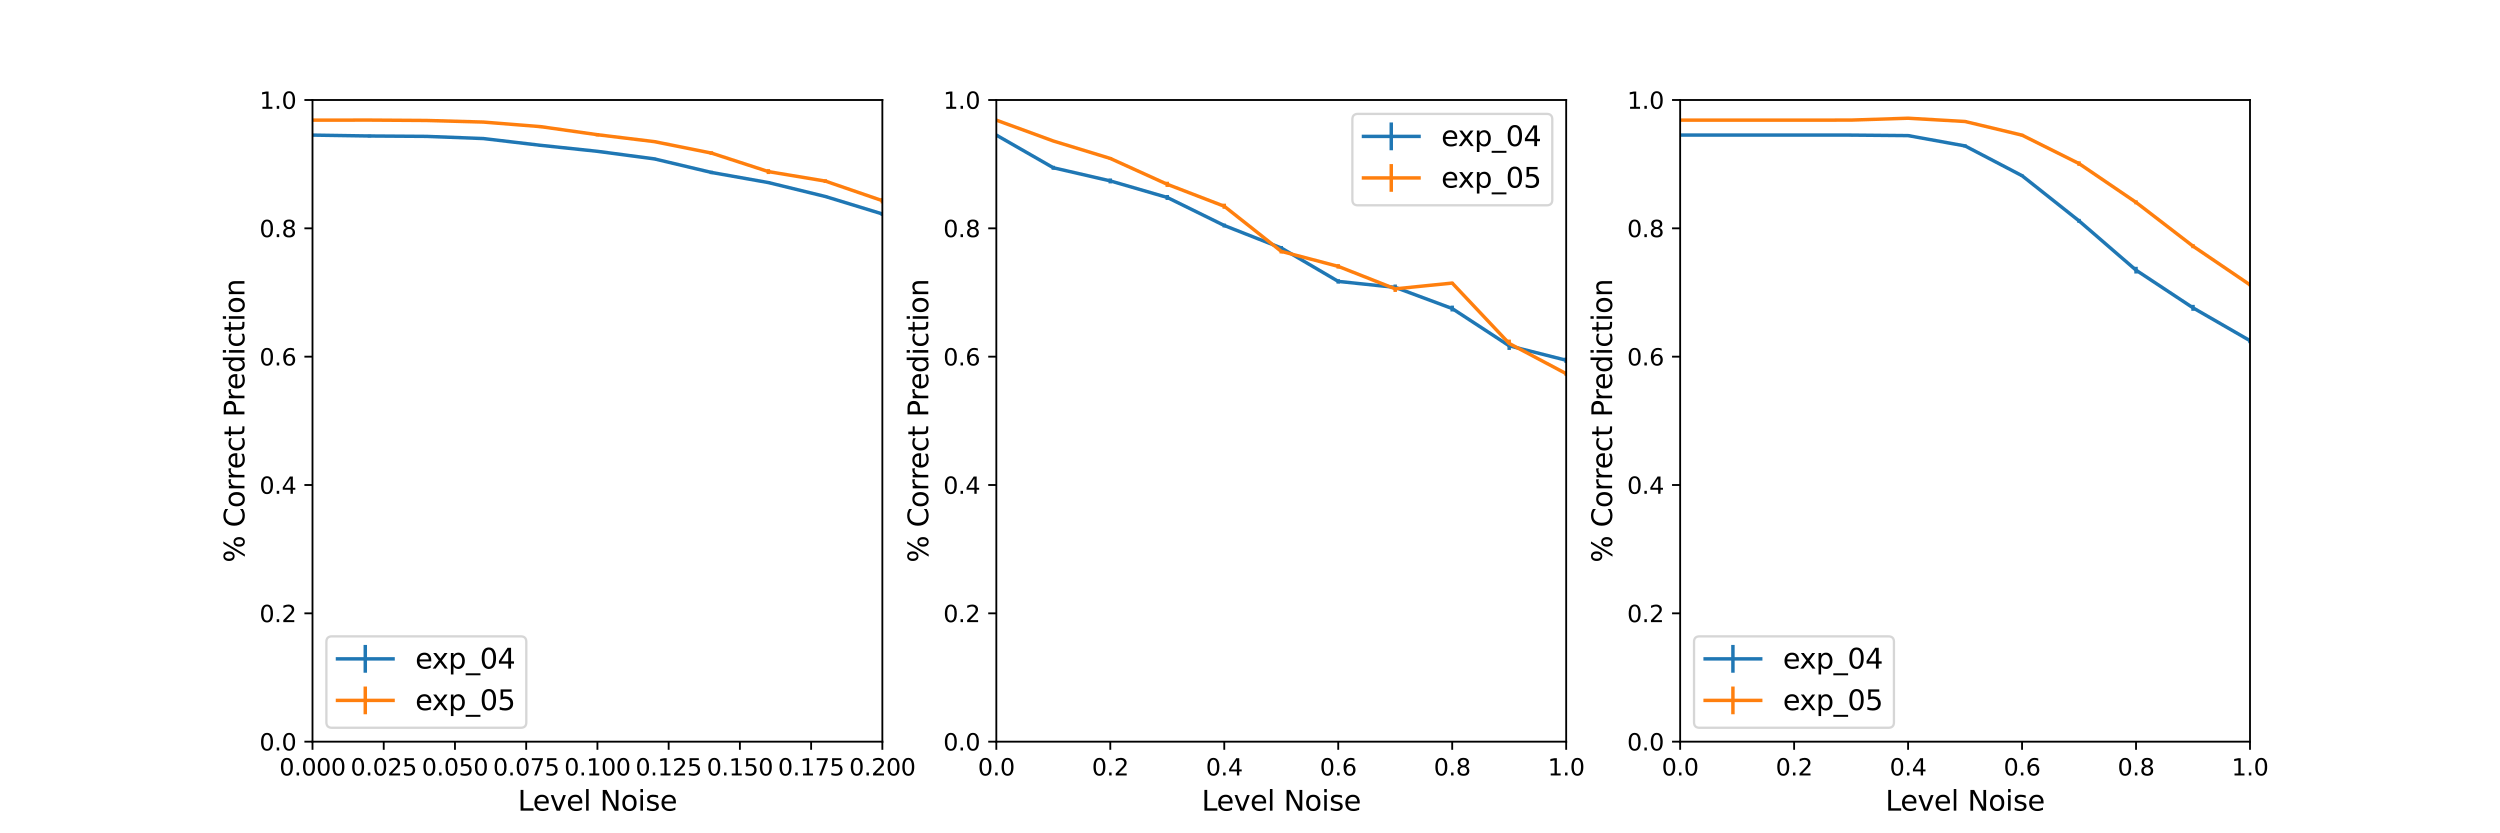 <?xml version="1.0" encoding="utf-8" standalone="no"?>
<!DOCTYPE svg PUBLIC "-//W3C//DTD SVG 1.1//EN"
  "http://www.w3.org/Graphics/SVG/1.1/DTD/svg11.dtd">
<svg height="360pt" version="1.1" viewBox="0 0 1080 360" width="1080pt" xmlns="http://www.w3.org/2000/svg" xmlns:xlink="http://www.w3.org/1999/xlink">
 <defs>
  <style type="text/css">*{stroke-linecap:butt;stroke-linejoin:round;}</style>
 </defs>
 <g id="figure_1">
  <g id="patch_1">
   <path d="M 0 360 
L 1080 360 
L 1080 0 
L 0 0 
z
" style="fill:#ffffff;"/>
  </g>
  <g id="axes_1">
   <g id="patch_2">
    <path d="M 135 320.4 
L 381.176 320.4 
L 381.176 43.2 
L 135 43.2 
z
" style="fill:#ffffff;"/>
   </g>
   <g id="matplotlib.axis_1">
    <g id="xtick_1">
     <g id="line2d_1">
      <defs>
       <path d="M 0 0 
L 0 3.5 
" id="mc037fe8ba2" style="stroke:#000000;stroke-width:0.8;"/>
      </defs>
      <g>
       <use style="stroke:#000000;stroke-width:0.8;" x="135" xlink:href="#mc037fe8ba2" y="320.4"/>
      </g>
     </g>
     <g id="text_1">
      <!-- 0.000 -->
      <g transform="translate(120.686 334.998)scale(0.1 -0.1)">
       <defs>
        <path d="M 2034 4250 
Q 1547 4250 1301 3770 
Q 1056 3291 1056 2328 
Q 1056 1369 1301 889 
Q 1547 409 2034 409 
Q 2525 409 2770 889 
Q 3016 1369 3016 2328 
Q 3016 3291 2770 3770 
Q 2525 4250 2034 4250 
z
M 2034 4750 
Q 2819 4750 3233 4129 
Q 3647 3509 3647 2328 
Q 3647 1150 3233 529 
Q 2819 -91 2034 -91 
Q 1250 -91 836 529 
Q 422 1150 422 2328 
Q 422 3509 836 4129 
Q 1250 4750 2034 4750 
z
" id="DejaVuSans-30" transform="scale(0.016)"/>
        <path d="M 684 794 
L 1344 794 
L 1344 0 
L 684 0 
L 684 794 
z
" id="DejaVuSans-2e" transform="scale(0.016)"/>
       </defs>
       <use xlink:href="#DejaVuSans-30"/>
       <use x="63.623" xlink:href="#DejaVuSans-2e"/>
       <use x="95.41" xlink:href="#DejaVuSans-30"/>
       <use x="159.033" xlink:href="#DejaVuSans-30"/>
       <use x="222.656" xlink:href="#DejaVuSans-30"/>
      </g>
     </g>
    </g>
    <g id="xtick_2">
     <g id="line2d_2">
      <g>
       <use style="stroke:#000000;stroke-width:0.8;" x="165.772" xlink:href="#mc037fe8ba2" y="320.4"/>
      </g>
     </g>
     <g id="text_2">
      <!-- 0.025 -->
      <g transform="translate(151.458 334.998)scale(0.1 -0.1)">
       <defs>
        <path d="M 1228 531 
L 3431 531 
L 3431 0 
L 469 0 
L 469 531 
Q 828 903 1448 1529 
Q 2069 2156 2228 2338 
Q 2531 2678 2651 2914 
Q 2772 3150 2772 3378 
Q 2772 3750 2511 3984 
Q 2250 4219 1831 4219 
Q 1534 4219 1204 4116 
Q 875 4013 500 3803 
L 500 4441 
Q 881 4594 1212 4672 
Q 1544 4750 1819 4750 
Q 2544 4750 2975 4387 
Q 3406 4025 3406 3419 
Q 3406 3131 3298 2873 
Q 3191 2616 2906 2266 
Q 2828 2175 2409 1742 
Q 1991 1309 1228 531 
z
" id="DejaVuSans-32" transform="scale(0.016)"/>
        <path d="M 691 4666 
L 3169 4666 
L 3169 4134 
L 1269 4134 
L 1269 2991 
Q 1406 3038 1543 3061 
Q 1681 3084 1819 3084 
Q 2600 3084 3056 2656 
Q 3513 2228 3513 1497 
Q 3513 744 3044 326 
Q 2575 -91 1722 -91 
Q 1428 -91 1123 -41 
Q 819 9 494 109 
L 494 744 
Q 775 591 1075 516 
Q 1375 441 1709 441 
Q 2250 441 2565 725 
Q 2881 1009 2881 1497 
Q 2881 1984 2565 2268 
Q 2250 2553 1709 2553 
Q 1456 2553 1204 2497 
Q 953 2441 691 2322 
L 691 4666 
z
" id="DejaVuSans-35" transform="scale(0.016)"/>
       </defs>
       <use xlink:href="#DejaVuSans-30"/>
       <use x="63.623" xlink:href="#DejaVuSans-2e"/>
       <use x="95.41" xlink:href="#DejaVuSans-30"/>
       <use x="159.033" xlink:href="#DejaVuSans-32"/>
       <use x="222.656" xlink:href="#DejaVuSans-35"/>
      </g>
     </g>
    </g>
    <g id="xtick_3">
     <g id="line2d_3">
      <g>
       <use style="stroke:#000000;stroke-width:0.8;" x="196.544" xlink:href="#mc037fe8ba2" y="320.4"/>
      </g>
     </g>
     <g id="text_3">
      <!-- 0.050 -->
      <g transform="translate(182.23 334.998)scale(0.1 -0.1)">
       <use xlink:href="#DejaVuSans-30"/>
       <use x="63.623" xlink:href="#DejaVuSans-2e"/>
       <use x="95.41" xlink:href="#DejaVuSans-30"/>
       <use x="159.033" xlink:href="#DejaVuSans-35"/>
       <use x="222.656" xlink:href="#DejaVuSans-30"/>
      </g>
     </g>
    </g>
    <g id="xtick_4">
     <g id="line2d_4">
      <g>
       <use style="stroke:#000000;stroke-width:0.8;" x="227.316" xlink:href="#mc037fe8ba2" y="320.4"/>
      </g>
     </g>
     <g id="text_4">
      <!-- 0.075 -->
      <g transform="translate(213.002 334.998)scale(0.1 -0.1)">
       <defs>
        <path d="M 525 4666 
L 3525 4666 
L 3525 4397 
L 1831 0 
L 1172 0 
L 2766 4134 
L 525 4134 
L 525 4666 
z
" id="DejaVuSans-37" transform="scale(0.016)"/>
       </defs>
       <use xlink:href="#DejaVuSans-30"/>
       <use x="63.623" xlink:href="#DejaVuSans-2e"/>
       <use x="95.41" xlink:href="#DejaVuSans-30"/>
       <use x="159.033" xlink:href="#DejaVuSans-37"/>
       <use x="222.656" xlink:href="#DejaVuSans-35"/>
      </g>
     </g>
    </g>
    <g id="xtick_5">
     <g id="line2d_5">
      <g>
       <use style="stroke:#000000;stroke-width:0.8;" x="258.088" xlink:href="#mc037fe8ba2" y="320.4"/>
      </g>
     </g>
     <g id="text_5">
      <!-- 0.100 -->
      <g transform="translate(243.774 334.998)scale(0.1 -0.1)">
       <defs>
        <path d="M 794 531 
L 1825 531 
L 1825 4091 
L 703 3866 
L 703 4441 
L 1819 4666 
L 2450 4666 
L 2450 531 
L 3481 531 
L 3481 0 
L 794 0 
L 794 531 
z
" id="DejaVuSans-31" transform="scale(0.016)"/>
       </defs>
       <use xlink:href="#DejaVuSans-30"/>
       <use x="63.623" xlink:href="#DejaVuSans-2e"/>
       <use x="95.41" xlink:href="#DejaVuSans-31"/>
       <use x="159.033" xlink:href="#DejaVuSans-30"/>
       <use x="222.656" xlink:href="#DejaVuSans-30"/>
      </g>
     </g>
    </g>
    <g id="xtick_6">
     <g id="line2d_6">
      <g>
       <use style="stroke:#000000;stroke-width:0.8;" x="288.86" xlink:href="#mc037fe8ba2" y="320.4"/>
      </g>
     </g>
     <g id="text_6">
      <!-- 0.125 -->
      <g transform="translate(274.546 334.998)scale(0.1 -0.1)">
       <use xlink:href="#DejaVuSans-30"/>
       <use x="63.623" xlink:href="#DejaVuSans-2e"/>
       <use x="95.41" xlink:href="#DejaVuSans-31"/>
       <use x="159.033" xlink:href="#DejaVuSans-32"/>
       <use x="222.656" xlink:href="#DejaVuSans-35"/>
      </g>
     </g>
    </g>
    <g id="xtick_7">
     <g id="line2d_7">
      <g>
       <use style="stroke:#000000;stroke-width:0.8;" x="319.632" xlink:href="#mc037fe8ba2" y="320.4"/>
      </g>
     </g>
     <g id="text_7">
      <!-- 0.150 -->
      <g transform="translate(305.318 334.998)scale(0.1 -0.1)">
       <use xlink:href="#DejaVuSans-30"/>
       <use x="63.623" xlink:href="#DejaVuSans-2e"/>
       <use x="95.41" xlink:href="#DejaVuSans-31"/>
       <use x="159.033" xlink:href="#DejaVuSans-35"/>
       <use x="222.656" xlink:href="#DejaVuSans-30"/>
      </g>
     </g>
    </g>
    <g id="xtick_8">
     <g id="line2d_8">
      <g>
       <use style="stroke:#000000;stroke-width:0.8;" x="350.404" xlink:href="#mc037fe8ba2" y="320.4"/>
      </g>
     </g>
     <g id="text_8">
      <!-- 0.175 -->
      <g transform="translate(336.09 334.998)scale(0.1 -0.1)">
       <use xlink:href="#DejaVuSans-30"/>
       <use x="63.623" xlink:href="#DejaVuSans-2e"/>
       <use x="95.41" xlink:href="#DejaVuSans-31"/>
       <use x="159.033" xlink:href="#DejaVuSans-37"/>
       <use x="222.656" xlink:href="#DejaVuSans-35"/>
      </g>
     </g>
    </g>
    <g id="xtick_9">
     <g id="line2d_9">
      <g>
       <use style="stroke:#000000;stroke-width:0.8;" x="381.176" xlink:href="#mc037fe8ba2" y="320.4"/>
      </g>
     </g>
     <g id="text_9">
      <!-- 0.200 -->
      <g transform="translate(366.862 334.998)scale(0.1 -0.1)">
       <use xlink:href="#DejaVuSans-30"/>
       <use x="63.623" xlink:href="#DejaVuSans-2e"/>
       <use x="95.41" xlink:href="#DejaVuSans-32"/>
       <use x="159.033" xlink:href="#DejaVuSans-30"/>
       <use x="222.656" xlink:href="#DejaVuSans-30"/>
      </g>
     </g>
    </g>
    <g id="text_10">
     <!-- Level Noise -->
     <g transform="translate(223.697 350.196)scale(0.12 -0.12)">
      <defs>
       <path d="M 628 4666 
L 1259 4666 
L 1259 531 
L 3531 531 
L 3531 0 
L 628 0 
L 628 4666 
z
" id="DejaVuSans-4c" transform="scale(0.016)"/>
       <path d="M 3597 1894 
L 3597 1613 
L 953 1613 
Q 991 1019 1311 708 
Q 1631 397 2203 397 
Q 2534 397 2845 478 
Q 3156 559 3463 722 
L 3463 178 
Q 3153 47 2828 -22 
Q 2503 -91 2169 -91 
Q 1331 -91 842 396 
Q 353 884 353 1716 
Q 353 2575 817 3079 
Q 1281 3584 2069 3584 
Q 2775 3584 3186 3129 
Q 3597 2675 3597 1894 
z
M 3022 2063 
Q 3016 2534 2758 2815 
Q 2500 3097 2075 3097 
Q 1594 3097 1305 2825 
Q 1016 2553 972 2059 
L 3022 2063 
z
" id="DejaVuSans-65" transform="scale(0.016)"/>
       <path d="M 191 3500 
L 800 3500 
L 1894 563 
L 2988 3500 
L 3597 3500 
L 2284 0 
L 1503 0 
L 191 3500 
z
" id="DejaVuSans-76" transform="scale(0.016)"/>
       <path d="M 603 4863 
L 1178 4863 
L 1178 0 
L 603 0 
L 603 4863 
z
" id="DejaVuSans-6c" transform="scale(0.016)"/>
       <path id="DejaVuSans-20" transform="scale(0.016)"/>
       <path d="M 628 4666 
L 1478 4666 
L 3547 763 
L 3547 4666 
L 4159 4666 
L 4159 0 
L 3309 0 
L 1241 3903 
L 1241 0 
L 628 0 
L 628 4666 
z
" id="DejaVuSans-4e" transform="scale(0.016)"/>
       <path d="M 1959 3097 
Q 1497 3097 1228 2736 
Q 959 2375 959 1747 
Q 959 1119 1226 758 
Q 1494 397 1959 397 
Q 2419 397 2687 759 
Q 2956 1122 2956 1747 
Q 2956 2369 2687 2733 
Q 2419 3097 1959 3097 
z
M 1959 3584 
Q 2709 3584 3137 3096 
Q 3566 2609 3566 1747 
Q 3566 888 3137 398 
Q 2709 -91 1959 -91 
Q 1206 -91 779 398 
Q 353 888 353 1747 
Q 353 2609 779 3096 
Q 1206 3584 1959 3584 
z
" id="DejaVuSans-6f" transform="scale(0.016)"/>
       <path d="M 603 3500 
L 1178 3500 
L 1178 0 
L 603 0 
L 603 3500 
z
M 603 4863 
L 1178 4863 
L 1178 4134 
L 603 4134 
L 603 4863 
z
" id="DejaVuSans-69" transform="scale(0.016)"/>
       <path d="M 2834 3397 
L 2834 2853 
Q 2591 2978 2328 3040 
Q 2066 3103 1784 3103 
Q 1356 3103 1142 2972 
Q 928 2841 928 2578 
Q 928 2378 1081 2264 
Q 1234 2150 1697 2047 
L 1894 2003 
Q 2506 1872 2764 1633 
Q 3022 1394 3022 966 
Q 3022 478 2636 193 
Q 2250 -91 1575 -91 
Q 1294 -91 989 -36 
Q 684 19 347 128 
L 347 722 
Q 666 556 975 473 
Q 1284 391 1588 391 
Q 1994 391 2212 530 
Q 2431 669 2431 922 
Q 2431 1156 2273 1281 
Q 2116 1406 1581 1522 
L 1381 1569 
Q 847 1681 609 1914 
Q 372 2147 372 2553 
Q 372 3047 722 3315 
Q 1072 3584 1716 3584 
Q 2034 3584 2315 3537 
Q 2597 3491 2834 3397 
z
" id="DejaVuSans-73" transform="scale(0.016)"/>
      </defs>
      <use xlink:href="#DejaVuSans-4c"/>
      <use x="53.963" xlink:href="#DejaVuSans-65"/>
      <use x="115.486" xlink:href="#DejaVuSans-76"/>
      <use x="174.666" xlink:href="#DejaVuSans-65"/>
      <use x="236.189" xlink:href="#DejaVuSans-6c"/>
      <use x="263.973" xlink:href="#DejaVuSans-20"/>
      <use x="295.76" xlink:href="#DejaVuSans-4e"/>
      <use x="370.564" xlink:href="#DejaVuSans-6f"/>
      <use x="431.746" xlink:href="#DejaVuSans-69"/>
      <use x="459.529" xlink:href="#DejaVuSans-73"/>
      <use x="511.629" xlink:href="#DejaVuSans-65"/>
     </g>
    </g>
   </g>
   <g id="matplotlib.axis_2">
    <g id="ytick_1">
     <g id="line2d_10">
      <defs>
       <path d="M 0 0 
L -3.5 0 
" id="m53fe63c85a" style="stroke:#000000;stroke-width:0.8;"/>
      </defs>
      <g>
       <use style="stroke:#000000;stroke-width:0.8;" x="135" xlink:href="#m53fe63c85a" y="320.4"/>
      </g>
     </g>
     <g id="text_11">
      <!-- 0.0 -->
      <g transform="translate(112.097 324.199)scale(0.1 -0.1)">
       <use xlink:href="#DejaVuSans-30"/>
       <use x="63.623" xlink:href="#DejaVuSans-2e"/>
       <use x="95.41" xlink:href="#DejaVuSans-30"/>
      </g>
     </g>
    </g>
    <g id="ytick_2">
     <g id="line2d_11">
      <g>
       <use style="stroke:#000000;stroke-width:0.8;" x="135" xlink:href="#m53fe63c85a" y="264.96"/>
      </g>
     </g>
     <g id="text_12">
      <!-- 0.2 -->
      <g transform="translate(112.097 268.759)scale(0.1 -0.1)">
       <use xlink:href="#DejaVuSans-30"/>
       <use x="63.623" xlink:href="#DejaVuSans-2e"/>
       <use x="95.41" xlink:href="#DejaVuSans-32"/>
      </g>
     </g>
    </g>
    <g id="ytick_3">
     <g id="line2d_12">
      <g>
       <use style="stroke:#000000;stroke-width:0.8;" x="135" xlink:href="#m53fe63c85a" y="209.52"/>
      </g>
     </g>
     <g id="text_13">
      <!-- 0.4 -->
      <g transform="translate(112.097 213.319)scale(0.1 -0.1)">
       <defs>
        <path d="M 2419 4116 
L 825 1625 
L 2419 1625 
L 2419 4116 
z
M 2253 4666 
L 3047 4666 
L 3047 1625 
L 3713 1625 
L 3713 1100 
L 3047 1100 
L 3047 0 
L 2419 0 
L 2419 1100 
L 313 1100 
L 313 1709 
L 2253 4666 
z
" id="DejaVuSans-34" transform="scale(0.016)"/>
       </defs>
       <use xlink:href="#DejaVuSans-30"/>
       <use x="63.623" xlink:href="#DejaVuSans-2e"/>
       <use x="95.41" xlink:href="#DejaVuSans-34"/>
      </g>
     </g>
    </g>
    <g id="ytick_4">
     <g id="line2d_13">
      <g>
       <use style="stroke:#000000;stroke-width:0.8;" x="135" xlink:href="#m53fe63c85a" y="154.08"/>
      </g>
     </g>
     <g id="text_14">
      <!-- 0.6 -->
      <g transform="translate(112.097 157.879)scale(0.1 -0.1)">
       <defs>
        <path d="M 2113 2584 
Q 1688 2584 1439 2293 
Q 1191 2003 1191 1497 
Q 1191 994 1439 701 
Q 1688 409 2113 409 
Q 2538 409 2786 701 
Q 3034 994 3034 1497 
Q 3034 2003 2786 2293 
Q 2538 2584 2113 2584 
z
M 3366 4563 
L 3366 3988 
Q 3128 4100 2886 4159 
Q 2644 4219 2406 4219 
Q 1781 4219 1451 3797 
Q 1122 3375 1075 2522 
Q 1259 2794 1537 2939 
Q 1816 3084 2150 3084 
Q 2853 3084 3261 2657 
Q 3669 2231 3669 1497 
Q 3669 778 3244 343 
Q 2819 -91 2113 -91 
Q 1303 -91 875 529 
Q 447 1150 447 2328 
Q 447 3434 972 4092 
Q 1497 4750 2381 4750 
Q 2619 4750 2861 4703 
Q 3103 4656 3366 4563 
z
" id="DejaVuSans-36" transform="scale(0.016)"/>
       </defs>
       <use xlink:href="#DejaVuSans-30"/>
       <use x="63.623" xlink:href="#DejaVuSans-2e"/>
       <use x="95.41" xlink:href="#DejaVuSans-36"/>
      </g>
     </g>
    </g>
    <g id="ytick_5">
     <g id="line2d_14">
      <g>
       <use style="stroke:#000000;stroke-width:0.8;" x="135" xlink:href="#m53fe63c85a" y="98.64"/>
      </g>
     </g>
     <g id="text_15">
      <!-- 0.8 -->
      <g transform="translate(112.097 102.439)scale(0.1 -0.1)">
       <defs>
        <path d="M 2034 2216 
Q 1584 2216 1326 1975 
Q 1069 1734 1069 1313 
Q 1069 891 1326 650 
Q 1584 409 2034 409 
Q 2484 409 2743 651 
Q 3003 894 3003 1313 
Q 3003 1734 2745 1975 
Q 2488 2216 2034 2216 
z
M 1403 2484 
Q 997 2584 770 2862 
Q 544 3141 544 3541 
Q 544 4100 942 4425 
Q 1341 4750 2034 4750 
Q 2731 4750 3128 4425 
Q 3525 4100 3525 3541 
Q 3525 3141 3298 2862 
Q 3072 2584 2669 2484 
Q 3125 2378 3379 2068 
Q 3634 1759 3634 1313 
Q 3634 634 3220 271 
Q 2806 -91 2034 -91 
Q 1263 -91 848 271 
Q 434 634 434 1313 
Q 434 1759 690 2068 
Q 947 2378 1403 2484 
z
M 1172 3481 
Q 1172 3119 1398 2916 
Q 1625 2713 2034 2713 
Q 2441 2713 2670 2916 
Q 2900 3119 2900 3481 
Q 2900 3844 2670 4047 
Q 2441 4250 2034 4250 
Q 1625 4250 1398 4047 
Q 1172 3844 1172 3481 
z
" id="DejaVuSans-38" transform="scale(0.016)"/>
       </defs>
       <use xlink:href="#DejaVuSans-30"/>
       <use x="63.623" xlink:href="#DejaVuSans-2e"/>
       <use x="95.41" xlink:href="#DejaVuSans-38"/>
      </g>
     </g>
    </g>
    <g id="ytick_6">
     <g id="line2d_15">
      <g>
       <use style="stroke:#000000;stroke-width:0.8;" x="135" xlink:href="#m53fe63c85a" y="43.2"/>
      </g>
     </g>
     <g id="text_16">
      <!-- 1.0 -->
      <g transform="translate(112.097 46.999)scale(0.1 -0.1)">
       <use xlink:href="#DejaVuSans-31"/>
       <use x="63.623" xlink:href="#DejaVuSans-2e"/>
       <use x="95.41" xlink:href="#DejaVuSans-30"/>
      </g>
     </g>
    </g>
    <g id="text_17">
     <!-- % Correct Prediction -->
     <g transform="translate(105.601 243.016)rotate(-90)scale(0.12 -0.12)">
      <defs>
       <path d="M 4653 2053 
Q 4381 2053 4226 1822 
Q 4072 1591 4072 1178 
Q 4072 772 4226 539 
Q 4381 306 4653 306 
Q 4919 306 5073 539 
Q 5228 772 5228 1178 
Q 5228 1588 5073 1820 
Q 4919 2053 4653 2053 
z
M 4653 2450 
Q 5147 2450 5437 2106 
Q 5728 1763 5728 1178 
Q 5728 594 5436 251 
Q 5144 -91 4653 -91 
Q 4153 -91 3862 251 
Q 3572 594 3572 1178 
Q 3572 1766 3864 2108 
Q 4156 2450 4653 2450 
z
M 1428 4353 
Q 1159 4353 1004 4120 
Q 850 3888 850 3481 
Q 850 3069 1003 2837 
Q 1156 2606 1428 2606 
Q 1700 2606 1854 2837 
Q 2009 3069 2009 3481 
Q 2009 3884 1853 4118 
Q 1697 4353 1428 4353 
z
M 4250 4750 
L 4750 4750 
L 1831 -91 
L 1331 -91 
L 4250 4750 
z
M 1428 4750 
Q 1922 4750 2215 4408 
Q 2509 4066 2509 3481 
Q 2509 2891 2217 2550 
Q 1925 2209 1428 2209 
Q 931 2209 642 2551 
Q 353 2894 353 3481 
Q 353 4063 643 4406 
Q 934 4750 1428 4750 
z
" id="DejaVuSans-25" transform="scale(0.016)"/>
       <path d="M 4122 4306 
L 4122 3641 
Q 3803 3938 3442 4084 
Q 3081 4231 2675 4231 
Q 1875 4231 1450 3742 
Q 1025 3253 1025 2328 
Q 1025 1406 1450 917 
Q 1875 428 2675 428 
Q 3081 428 3442 575 
Q 3803 722 4122 1019 
L 4122 359 
Q 3791 134 3420 21 
Q 3050 -91 2638 -91 
Q 1578 -91 968 557 
Q 359 1206 359 2328 
Q 359 3453 968 4101 
Q 1578 4750 2638 4750 
Q 3056 4750 3426 4639 
Q 3797 4528 4122 4306 
z
" id="DejaVuSans-43" transform="scale(0.016)"/>
       <path d="M 2631 2963 
Q 2534 3019 2420 3045 
Q 2306 3072 2169 3072 
Q 1681 3072 1420 2755 
Q 1159 2438 1159 1844 
L 1159 0 
L 581 0 
L 581 3500 
L 1159 3500 
L 1159 2956 
Q 1341 3275 1631 3429 
Q 1922 3584 2338 3584 
Q 2397 3584 2469 3576 
Q 2541 3569 2628 3553 
L 2631 2963 
z
" id="DejaVuSans-72" transform="scale(0.016)"/>
       <path d="M 3122 3366 
L 3122 2828 
Q 2878 2963 2633 3030 
Q 2388 3097 2138 3097 
Q 1578 3097 1268 2742 
Q 959 2388 959 1747 
Q 959 1106 1268 751 
Q 1578 397 2138 397 
Q 2388 397 2633 464 
Q 2878 531 3122 666 
L 3122 134 
Q 2881 22 2623 -34 
Q 2366 -91 2075 -91 
Q 1284 -91 818 406 
Q 353 903 353 1747 
Q 353 2603 823 3093 
Q 1294 3584 2113 3584 
Q 2378 3584 2631 3529 
Q 2884 3475 3122 3366 
z
" id="DejaVuSans-63" transform="scale(0.016)"/>
       <path d="M 1172 4494 
L 1172 3500 
L 2356 3500 
L 2356 3053 
L 1172 3053 
L 1172 1153 
Q 1172 725 1289 603 
Q 1406 481 1766 481 
L 2356 481 
L 2356 0 
L 1766 0 
Q 1100 0 847 248 
Q 594 497 594 1153 
L 594 3053 
L 172 3053 
L 172 3500 
L 594 3500 
L 594 4494 
L 1172 4494 
z
" id="DejaVuSans-74" transform="scale(0.016)"/>
       <path d="M 1259 4147 
L 1259 2394 
L 2053 2394 
Q 2494 2394 2734 2622 
Q 2975 2850 2975 3272 
Q 2975 3691 2734 3919 
Q 2494 4147 2053 4147 
L 1259 4147 
z
M 628 4666 
L 2053 4666 
Q 2838 4666 3239 4311 
Q 3641 3956 3641 3272 
Q 3641 2581 3239 2228 
Q 2838 1875 2053 1875 
L 1259 1875 
L 1259 0 
L 628 0 
L 628 4666 
z
" id="DejaVuSans-50" transform="scale(0.016)"/>
       <path d="M 2906 2969 
L 2906 4863 
L 3481 4863 
L 3481 0 
L 2906 0 
L 2906 525 
Q 2725 213 2448 61 
Q 2172 -91 1784 -91 
Q 1150 -91 751 415 
Q 353 922 353 1747 
Q 353 2572 751 3078 
Q 1150 3584 1784 3584 
Q 2172 3584 2448 3432 
Q 2725 3281 2906 2969 
z
M 947 1747 
Q 947 1113 1208 752 
Q 1469 391 1925 391 
Q 2381 391 2643 752 
Q 2906 1113 2906 1747 
Q 2906 2381 2643 2742 
Q 2381 3103 1925 3103 
Q 1469 3103 1208 2742 
Q 947 2381 947 1747 
z
" id="DejaVuSans-64" transform="scale(0.016)"/>
       <path d="M 3513 2113 
L 3513 0 
L 2938 0 
L 2938 2094 
Q 2938 2591 2744 2837 
Q 2550 3084 2163 3084 
Q 1697 3084 1428 2787 
Q 1159 2491 1159 1978 
L 1159 0 
L 581 0 
L 581 3500 
L 1159 3500 
L 1159 2956 
Q 1366 3272 1645 3428 
Q 1925 3584 2291 3584 
Q 2894 3584 3203 3211 
Q 3513 2838 3513 2113 
z
" id="DejaVuSans-6e" transform="scale(0.016)"/>
      </defs>
      <use xlink:href="#DejaVuSans-25"/>
      <use x="95.02" xlink:href="#DejaVuSans-20"/>
      <use x="126.807" xlink:href="#DejaVuSans-43"/>
      <use x="196.631" xlink:href="#DejaVuSans-6f"/>
      <use x="257.812" xlink:href="#DejaVuSans-72"/>
      <use x="297.176" xlink:href="#DejaVuSans-72"/>
      <use x="336.039" xlink:href="#DejaVuSans-65"/>
      <use x="397.562" xlink:href="#DejaVuSans-63"/>
      <use x="452.543" xlink:href="#DejaVuSans-74"/>
      <use x="491.752" xlink:href="#DejaVuSans-20"/>
      <use x="523.539" xlink:href="#DejaVuSans-50"/>
      <use x="582.092" xlink:href="#DejaVuSans-72"/>
      <use x="620.955" xlink:href="#DejaVuSans-65"/>
      <use x="682.479" xlink:href="#DejaVuSans-64"/>
      <use x="745.955" xlink:href="#DejaVuSans-69"/>
      <use x="773.738" xlink:href="#DejaVuSans-63"/>
      <use x="828.719" xlink:href="#DejaVuSans-74"/>
      <use x="867.928" xlink:href="#DejaVuSans-69"/>
      <use x="895.711" xlink:href="#DejaVuSans-6f"/>
      <use x="956.893" xlink:href="#DejaVuSans-6e"/>
     </g>
    </g>
   </g>
   <g id="LineCollection_1">
    <path clip-path="url(#p54fd769d4f)" d="M 135 58.742 
L 135 57.984 
" style="fill:none;stroke:#1f77b4;stroke-width:1.5;"/>
    <path clip-path="url(#p54fd769d4f)" d="M 159.618 59.363 
L 159.618 58.138 
" style="fill:none;stroke:#1f77b4;stroke-width:1.5;"/>
    <path clip-path="url(#p54fd769d4f)" d="M 184.235 59.394 
L 184.235 58.44 
" style="fill:none;stroke:#1f77b4;stroke-width:1.5;"/>
    <path clip-path="url(#p54fd769d4f)" d="M 208.853 60.416 
L 208.853 59.303 
" style="fill:none;stroke:#1f77b4;stroke-width:1.5;"/>
    <path clip-path="url(#p54fd769d4f)" d="M 233.471 63.332 
L 233.471 62.209 
" style="fill:none;stroke:#1f77b4;stroke-width:1.5;"/>
    <path clip-path="url(#p54fd769d4f)" d="M 258.088 65.872 
L 258.088 64.88 
" style="fill:none;stroke:#1f77b4;stroke-width:1.5;"/>
    <path clip-path="url(#p54fd769d4f)" d="M 282.706 69.158 
L 282.706 68.136 
" style="fill:none;stroke:#1f77b4;stroke-width:1.5;"/>
    <path clip-path="url(#p54fd769d4f)" d="M 307.324 75.228 
L 307.324 73.764 
" style="fill:none;stroke:#1f77b4;stroke-width:1.5;"/>
    <path clip-path="url(#p54fd769d4f)" d="M 331.941 79.429 
L 331.941 78.323 
" style="fill:none;stroke:#1f77b4;stroke-width:1.5;"/>
    <path clip-path="url(#p54fd769d4f)" d="M 356.559 85.384 
L 356.559 84.397 
" style="fill:none;stroke:#1f77b4;stroke-width:1.5;"/>
    <path clip-path="url(#p54fd769d4f)" d="M 381.176 93.284 
L 381.176 91.577 
" style="fill:none;stroke:#1f77b4;stroke-width:1.5;"/>
   </g>
   <g id="LineCollection_2">
    <path clip-path="url(#p54fd769d4f)" d="M 135 52.224 
L 135 51.584 
" style="fill:none;stroke:#ff7f0e;stroke-width:1.5;"/>
    <path clip-path="url(#p54fd769d4f)" d="M 159.618 52.153 
L 159.618 51.6 
" style="fill:none;stroke:#ff7f0e;stroke-width:1.5;"/>
    <path clip-path="url(#p54fd769d4f)" d="M 184.235 52.48 
L 184.235 51.605 
" style="fill:none;stroke:#ff7f0e;stroke-width:1.5;"/>
    <path clip-path="url(#p54fd769d4f)" d="M 208.853 53.084 
L 208.853 52.387 
" style="fill:none;stroke:#ff7f0e;stroke-width:1.5;"/>
    <path clip-path="url(#p54fd769d4f)" d="M 233.471 55.358 
L 233.471 54.05 
" style="fill:none;stroke:#ff7f0e;stroke-width:1.5;"/>
    <path clip-path="url(#p54fd769d4f)" d="M 258.088 58.931 
L 258.088 57.462 
" style="fill:none;stroke:#ff7f0e;stroke-width:1.5;"/>
    <path clip-path="url(#p54fd769d4f)" d="M 282.706 61.659 
L 282.706 60.721 
" style="fill:none;stroke:#ff7f0e;stroke-width:1.5;"/>
    <path clip-path="url(#p54fd769d4f)" d="M 307.324 66.898 
L 307.324 65.351 
" style="fill:none;stroke:#ff7f0e;stroke-width:1.5;"/>
    <path clip-path="url(#p54fd769d4f)" d="M 331.941 75.193 
L 331.941 73.078 
" style="fill:none;stroke:#ff7f0e;stroke-width:1.5;"/>
    <path clip-path="url(#p54fd769d4f)" d="M 356.559 79.046 
L 356.559 77.43 
" style="fill:none;stroke:#ff7f0e;stroke-width:1.5;"/>
    <path clip-path="url(#p54fd769d4f)" d="M 381.176 87.866 
L 381.176 85.52 
" style="fill:none;stroke:#ff7f0e;stroke-width:1.5;"/>
   </g>
   <g id="line2d_16">
    <path clip-path="url(#p54fd769d4f)" d="M 135 58.363 
L 159.618 58.751 
L 184.235 58.917 
L 208.853 59.86 
L 233.471 62.77 
L 258.088 65.376 
L 282.706 68.647 
L 307.324 74.496 
L 331.941 78.876 
L 356.559 84.891 
L 381.176 92.431 
" style="fill:none;stroke:#1f77b4;stroke-linecap:square;stroke-width:1.5;"/>
   </g>
   <g id="line2d_17">
    <path clip-path="url(#p54fd769d4f)" d="M 135 51.904 
L 159.618 51.876 
L 184.235 52.043 
L 208.853 52.736 
L 233.471 54.704 
L 258.088 58.197 
L 282.706 61.19 
L 307.324 66.124 
L 331.941 74.136 
L 356.559 78.238 
L 381.176 86.693 
" style="fill:none;stroke:#ff7f0e;stroke-linecap:square;stroke-width:1.5;"/>
   </g>
   <g id="patch_3">
    <path d="M 135 320.4 
L 135 43.2 
" style="fill:none;stroke:#000000;stroke-linecap:square;stroke-linejoin:miter;stroke-width:0.8;"/>
   </g>
   <g id="patch_4">
    <path d="M 381.176 320.4 
L 381.176 43.2 
" style="fill:none;stroke:#000000;stroke-linecap:square;stroke-linejoin:miter;stroke-width:0.8;"/>
   </g>
   <g id="patch_5">
    <path d="M 135 320.4 
L 381.176 320.4 
" style="fill:none;stroke:#000000;stroke-linecap:square;stroke-linejoin:miter;stroke-width:0.8;"/>
   </g>
   <g id="patch_6">
    <path d="M 135 43.2 
L 381.176 43.2 
" style="fill:none;stroke:#000000;stroke-linecap:square;stroke-linejoin:miter;stroke-width:0.8;"/>
   </g>
   <g id="legend_1">
    <g id="patch_7">
     <path d="M 143.4 314.4 
L 224.964 314.4 
Q 227.364 314.4 227.364 312 
L 227.364 277.305 
Q 227.364 274.905 224.964 274.905 
L 143.4 274.905 
Q 141 274.905 141 277.305 
L 141 312 
Q 141 314.4 143.4 314.4 
z
" style="fill:#ffffff;opacity:0.8;stroke:#cccccc;stroke-linejoin:miter;"/>
    </g>
    <g id="LineCollection_3">
     <path d="M 157.8 290.623 
L 157.8 278.623 
" style="fill:none;stroke:#1f77b4;stroke-width:1.5;"/>
    </g>
    <g id="line2d_18">
     <path d="M 145.8 284.623 
L 169.8 284.623 
" style="fill:none;stroke:#1f77b4;stroke-linecap:square;stroke-width:1.5;"/>
    </g>
    <g id="line2d_19"/>
    <g id="text_18">
     <!-- exp_04 -->
     <g transform="translate(179.4 288.823)scale(0.12 -0.12)">
      <defs>
       <path d="M 3513 3500 
L 2247 1797 
L 3578 0 
L 2900 0 
L 1881 1375 
L 863 0 
L 184 0 
L 1544 1831 
L 300 3500 
L 978 3500 
L 1906 2253 
L 2834 3500 
L 3513 3500 
z
" id="DejaVuSans-78" transform="scale(0.016)"/>
       <path d="M 1159 525 
L 1159 -1331 
L 581 -1331 
L 581 3500 
L 1159 3500 
L 1159 2969 
Q 1341 3281 1617 3432 
Q 1894 3584 2278 3584 
Q 2916 3584 3314 3078 
Q 3713 2572 3713 1747 
Q 3713 922 3314 415 
Q 2916 -91 2278 -91 
Q 1894 -91 1617 61 
Q 1341 213 1159 525 
z
M 3116 1747 
Q 3116 2381 2855 2742 
Q 2594 3103 2138 3103 
Q 1681 3103 1420 2742 
Q 1159 2381 1159 1747 
Q 1159 1113 1420 752 
Q 1681 391 2138 391 
Q 2594 391 2855 752 
Q 3116 1113 3116 1747 
z
" id="DejaVuSans-70" transform="scale(0.016)"/>
       <path d="M 3263 -1063 
L 3263 -1509 
L -63 -1509 
L -63 -1063 
L 3263 -1063 
z
" id="DejaVuSans-5f" transform="scale(0.016)"/>
      </defs>
      <use xlink:href="#DejaVuSans-65"/>
      <use x="59.773" xlink:href="#DejaVuSans-78"/>
      <use x="118.953" xlink:href="#DejaVuSans-70"/>
      <use x="182.43" xlink:href="#DejaVuSans-5f"/>
      <use x="232.43" xlink:href="#DejaVuSans-30"/>
      <use x="296.053" xlink:href="#DejaVuSans-34"/>
     </g>
    </g>
    <g id="LineCollection_4">
     <path d="M 157.8 308.571 
L 157.8 296.571 
" style="fill:none;stroke:#ff7f0e;stroke-width:1.5;"/>
    </g>
    <g id="line2d_20">
     <path d="M 145.8 302.571 
L 169.8 302.571 
" style="fill:none;stroke:#ff7f0e;stroke-linecap:square;stroke-width:1.5;"/>
    </g>
    <g id="line2d_21"/>
    <g id="text_19">
     <!-- exp_05 -->
     <g transform="translate(179.4 306.771)scale(0.12 -0.12)">
      <use xlink:href="#DejaVuSans-65"/>
      <use x="59.773" xlink:href="#DejaVuSans-78"/>
      <use x="118.953" xlink:href="#DejaVuSans-70"/>
      <use x="182.43" xlink:href="#DejaVuSans-5f"/>
      <use x="232.43" xlink:href="#DejaVuSans-30"/>
      <use x="296.053" xlink:href="#DejaVuSans-35"/>
     </g>
    </g>
   </g>
  </g>
  <g id="axes_2">
   <g id="patch_8">
    <path d="M 430.412 320.4 
L 676.588 320.4 
L 676.588 43.2 
L 430.412 43.2 
z
" style="fill:#ffffff;"/>
   </g>
   <g id="matplotlib.axis_3">
    <g id="xtick_10">
     <g id="line2d_22">
      <g>
       <use style="stroke:#000000;stroke-width:0.8;" x="430.412" xlink:href="#mc037fe8ba2" y="320.4"/>
      </g>
     </g>
     <g id="text_20">
      <!-- 0.0 -->
      <g transform="translate(422.46 334.998)scale(0.1 -0.1)">
       <use xlink:href="#DejaVuSans-30"/>
       <use x="63.623" xlink:href="#DejaVuSans-2e"/>
       <use x="95.41" xlink:href="#DejaVuSans-30"/>
      </g>
     </g>
    </g>
    <g id="xtick_11">
     <g id="line2d_23">
      <g>
       <use style="stroke:#000000;stroke-width:0.8;" x="479.647" xlink:href="#mc037fe8ba2" y="320.4"/>
      </g>
     </g>
     <g id="text_21">
      <!-- 0.2 -->
      <g transform="translate(471.695 334.998)scale(0.1 -0.1)">
       <use xlink:href="#DejaVuSans-30"/>
       <use x="63.623" xlink:href="#DejaVuSans-2e"/>
       <use x="95.41" xlink:href="#DejaVuSans-32"/>
      </g>
     </g>
    </g>
    <g id="xtick_12">
     <g id="line2d_24">
      <g>
       <use style="stroke:#000000;stroke-width:0.8;" x="528.882" xlink:href="#mc037fe8ba2" y="320.4"/>
      </g>
     </g>
     <g id="text_22">
      <!-- 0.4 -->
      <g transform="translate(520.931 334.998)scale(0.1 -0.1)">
       <use xlink:href="#DejaVuSans-30"/>
       <use x="63.623" xlink:href="#DejaVuSans-2e"/>
       <use x="95.41" xlink:href="#DejaVuSans-34"/>
      </g>
     </g>
    </g>
    <g id="xtick_13">
     <g id="line2d_25">
      <g>
       <use style="stroke:#000000;stroke-width:0.8;" x="578.118" xlink:href="#mc037fe8ba2" y="320.4"/>
      </g>
     </g>
     <g id="text_23">
      <!-- 0.6 -->
      <g transform="translate(570.166 334.998)scale(0.1 -0.1)">
       <use xlink:href="#DejaVuSans-30"/>
       <use x="63.623" xlink:href="#DejaVuSans-2e"/>
       <use x="95.41" xlink:href="#DejaVuSans-36"/>
      </g>
     </g>
    </g>
    <g id="xtick_14">
     <g id="line2d_26">
      <g>
       <use style="stroke:#000000;stroke-width:0.8;" x="627.353" xlink:href="#mc037fe8ba2" y="320.4"/>
      </g>
     </g>
     <g id="text_24">
      <!-- 0.8 -->
      <g transform="translate(619.401 334.998)scale(0.1 -0.1)">
       <use xlink:href="#DejaVuSans-30"/>
       <use x="63.623" xlink:href="#DejaVuSans-2e"/>
       <use x="95.41" xlink:href="#DejaVuSans-38"/>
      </g>
     </g>
    </g>
    <g id="xtick_15">
     <g id="line2d_27">
      <g>
       <use style="stroke:#000000;stroke-width:0.8;" x="676.588" xlink:href="#mc037fe8ba2" y="320.4"/>
      </g>
     </g>
     <g id="text_25">
      <!-- 1.0 -->
      <g transform="translate(668.637 334.998)scale(0.1 -0.1)">
       <use xlink:href="#DejaVuSans-31"/>
       <use x="63.623" xlink:href="#DejaVuSans-2e"/>
       <use x="95.41" xlink:href="#DejaVuSans-30"/>
      </g>
     </g>
    </g>
    <g id="text_26">
     <!-- Level Noise -->
     <g transform="translate(519.109 350.196)scale(0.12 -0.12)">
      <use xlink:href="#DejaVuSans-4c"/>
      <use x="53.963" xlink:href="#DejaVuSans-65"/>
      <use x="115.486" xlink:href="#DejaVuSans-76"/>
      <use x="174.666" xlink:href="#DejaVuSans-65"/>
      <use x="236.189" xlink:href="#DejaVuSans-6c"/>
      <use x="263.973" xlink:href="#DejaVuSans-20"/>
      <use x="295.76" xlink:href="#DejaVuSans-4e"/>
      <use x="370.564" xlink:href="#DejaVuSans-6f"/>
      <use x="431.746" xlink:href="#DejaVuSans-69"/>
      <use x="459.529" xlink:href="#DejaVuSans-73"/>
      <use x="511.629" xlink:href="#DejaVuSans-65"/>
     </g>
    </g>
   </g>
   <g id="matplotlib.axis_4">
    <g id="ytick_7">
     <g id="line2d_28">
      <g>
       <use style="stroke:#000000;stroke-width:0.8;" x="430.412" xlink:href="#m53fe63c85a" y="320.4"/>
      </g>
     </g>
     <g id="text_27">
      <!-- 0.0 -->
      <g transform="translate(407.509 324.199)scale(0.1 -0.1)">
       <use xlink:href="#DejaVuSans-30"/>
       <use x="63.623" xlink:href="#DejaVuSans-2e"/>
       <use x="95.41" xlink:href="#DejaVuSans-30"/>
      </g>
     </g>
    </g>
    <g id="ytick_8">
     <g id="line2d_29">
      <g>
       <use style="stroke:#000000;stroke-width:0.8;" x="430.412" xlink:href="#m53fe63c85a" y="264.96"/>
      </g>
     </g>
     <g id="text_28">
      <!-- 0.2 -->
      <g transform="translate(407.509 268.759)scale(0.1 -0.1)">
       <use xlink:href="#DejaVuSans-30"/>
       <use x="63.623" xlink:href="#DejaVuSans-2e"/>
       <use x="95.41" xlink:href="#DejaVuSans-32"/>
      </g>
     </g>
    </g>
    <g id="ytick_9">
     <g id="line2d_30">
      <g>
       <use style="stroke:#000000;stroke-width:0.8;" x="430.412" xlink:href="#m53fe63c85a" y="209.52"/>
      </g>
     </g>
     <g id="text_29">
      <!-- 0.4 -->
      <g transform="translate(407.509 213.319)scale(0.1 -0.1)">
       <use xlink:href="#DejaVuSans-30"/>
       <use x="63.623" xlink:href="#DejaVuSans-2e"/>
       <use x="95.41" xlink:href="#DejaVuSans-34"/>
      </g>
     </g>
    </g>
    <g id="ytick_10">
     <g id="line2d_31">
      <g>
       <use style="stroke:#000000;stroke-width:0.8;" x="430.412" xlink:href="#m53fe63c85a" y="154.08"/>
      </g>
     </g>
     <g id="text_30">
      <!-- 0.6 -->
      <g transform="translate(407.509 157.879)scale(0.1 -0.1)">
       <use xlink:href="#DejaVuSans-30"/>
       <use x="63.623" xlink:href="#DejaVuSans-2e"/>
       <use x="95.41" xlink:href="#DejaVuSans-36"/>
      </g>
     </g>
    </g>
    <g id="ytick_11">
     <g id="line2d_32">
      <g>
       <use style="stroke:#000000;stroke-width:0.8;" x="430.412" xlink:href="#m53fe63c85a" y="98.64"/>
      </g>
     </g>
     <g id="text_31">
      <!-- 0.8 -->
      <g transform="translate(407.509 102.439)scale(0.1 -0.1)">
       <use xlink:href="#DejaVuSans-30"/>
       <use x="63.623" xlink:href="#DejaVuSans-2e"/>
       <use x="95.41" xlink:href="#DejaVuSans-38"/>
      </g>
     </g>
    </g>
    <g id="ytick_12">
     <g id="line2d_33">
      <g>
       <use style="stroke:#000000;stroke-width:0.8;" x="430.412" xlink:href="#m53fe63c85a" y="43.2"/>
      </g>
     </g>
     <g id="text_32">
      <!-- 1.0 -->
      <g transform="translate(407.509 46.999)scale(0.1 -0.1)">
       <use xlink:href="#DejaVuSans-31"/>
       <use x="63.623" xlink:href="#DejaVuSans-2e"/>
       <use x="95.41" xlink:href="#DejaVuSans-30"/>
      </g>
     </g>
    </g>
    <g id="text_33">
     <!-- % Correct Prediction -->
     <g transform="translate(401.013 243.016)rotate(-90)scale(0.12 -0.12)">
      <use xlink:href="#DejaVuSans-25"/>
      <use x="95.02" xlink:href="#DejaVuSans-20"/>
      <use x="126.807" xlink:href="#DejaVuSans-43"/>
      <use x="196.631" xlink:href="#DejaVuSans-6f"/>
      <use x="257.812" xlink:href="#DejaVuSans-72"/>
      <use x="297.176" xlink:href="#DejaVuSans-72"/>
      <use x="336.039" xlink:href="#DejaVuSans-65"/>
      <use x="397.562" xlink:href="#DejaVuSans-63"/>
      <use x="452.543" xlink:href="#DejaVuSans-74"/>
      <use x="491.752" xlink:href="#DejaVuSans-20"/>
      <use x="523.539" xlink:href="#DejaVuSans-50"/>
      <use x="582.092" xlink:href="#DejaVuSans-72"/>
      <use x="620.955" xlink:href="#DejaVuSans-65"/>
      <use x="682.479" xlink:href="#DejaVuSans-64"/>
      <use x="745.955" xlink:href="#DejaVuSans-69"/>
      <use x="773.738" xlink:href="#DejaVuSans-63"/>
      <use x="828.719" xlink:href="#DejaVuSans-74"/>
      <use x="867.928" xlink:href="#DejaVuSans-69"/>
      <use x="895.711" xlink:href="#DejaVuSans-6f"/>
      <use x="956.893" xlink:href="#DejaVuSans-6e"/>
     </g>
    </g>
   </g>
   <g id="LineCollection_5">
    <path clip-path="url(#pa0af024717)" d="M 430.412 58.742 
L 430.412 57.984 
" style="fill:none;stroke:#1f77b4;stroke-width:1.5;"/>
    <path clip-path="url(#pa0af024717)" d="M 455.029 73.317 
L 455.029 71.628 
" style="fill:none;stroke:#1f77b4;stroke-width:1.5;"/>
    <path clip-path="url(#pa0af024717)" d="M 479.647 79.217 
L 479.647 77.093 
" style="fill:none;stroke:#1f77b4;stroke-width:1.5;"/>
    <path clip-path="url(#pa0af024717)" d="M 504.265 86.359 
L 504.265 84.254 
" style="fill:none;stroke:#1f77b4;stroke-width:1.5;"/>
    <path clip-path="url(#pa0af024717)" d="M 528.882 98.233 
L 528.882 96.608 
" style="fill:none;stroke:#1f77b4;stroke-width:1.5;"/>
    <path clip-path="url(#pa0af024717)" d="M 553.5 107.98 
L 553.5 106.265 
" style="fill:none;stroke:#1f77b4;stroke-width:1.5;"/>
    <path clip-path="url(#pa0af024717)" d="M 578.118 122.512 
L 578.118 120.617 
" style="fill:none;stroke:#1f77b4;stroke-width:1.5;"/>
    <path clip-path="url(#pa0af024717)" d="M 602.735 125.375 
L 602.735 122.909 
" style="fill:none;stroke:#1f77b4;stroke-width:1.5;"/>
    <path clip-path="url(#pa0af024717)" d="M 627.353 134.564 
L 627.353 132.016 
" style="fill:none;stroke:#1f77b4;stroke-width:1.5;"/>
    <path clip-path="url(#pa0af024717)" d="M 651.971 151.177 
L 651.971 147.614 
" style="fill:none;stroke:#1f77b4;stroke-width:1.5;"/>
    <path clip-path="url(#pa0af024717)" d="M 676.588 156.802 
L 676.588 154.462 
" style="fill:none;stroke:#1f77b4;stroke-width:1.5;"/>
   </g>
   <g id="LineCollection_6">
    <path clip-path="url(#pa0af024717)" d="M 430.412 52.224 
L 430.412 51.584 
" style="fill:none;stroke:#ff7f0e;stroke-width:1.5;"/>
    <path clip-path="url(#pa0af024717)" d="M 455.029 61.331 
L 455.029 60.495 
" style="fill:none;stroke:#ff7f0e;stroke-width:1.5;"/>
    <path clip-path="url(#pa0af024717)" d="M 479.647 69.039 
L 479.647 67.867 
" style="fill:none;stroke:#ff7f0e;stroke-width:1.5;"/>
    <path clip-path="url(#pa0af024717)" d="M 504.265 80.741 
L 504.265 78.507 
" style="fill:none;stroke:#ff7f0e;stroke-width:1.5;"/>
    <path clip-path="url(#pa0af024717)" d="M 528.882 90.216 
L 528.882 87.993 
" style="fill:none;stroke:#ff7f0e;stroke-width:1.5;"/>
    <path clip-path="url(#pa0af024717)" d="M 553.5 109.49 
L 553.5 107.693 
" style="fill:none;stroke:#ff7f0e;stroke-width:1.5;"/>
    <path clip-path="url(#pa0af024717)" d="M 578.118 116.046 
L 578.118 114.11 
" style="fill:none;stroke:#ff7f0e;stroke-width:1.5;"/>
    <path clip-path="url(#pa0af024717)" d="M 602.735 126.116 
L 602.735 123.444 
" style="fill:none;stroke:#ff7f0e;stroke-width:1.5;"/>
    <path clip-path="url(#pa0af024717)" d="M 627.353 122.77 
L 627.353 121.8 
" style="fill:none;stroke:#ff7f0e;stroke-width:1.5;"/>
    <path clip-path="url(#pa0af024717)" d="M 651.971 150.019 
L 651.971 146.72 
" style="fill:none;stroke:#ff7f0e;stroke-width:1.5;"/>
    <path clip-path="url(#pa0af024717)" d="M 676.588 162.374 
L 676.588 160.478 
" style="fill:none;stroke:#ff7f0e;stroke-width:1.5;"/>
   </g>
   <g id="line2d_34">
    <path clip-path="url(#pa0af024717)" d="M 430.412 58.363 
L 455.029 72.472 
L 479.647 78.155 
L 504.265 85.307 
L 528.882 97.42 
L 553.5 107.122 
L 578.118 121.564 
L 602.735 124.142 
L 627.353 133.29 
L 651.971 149.395 
L 676.588 155.632 
" style="fill:none;stroke:#1f77b4;stroke-linecap:square;stroke-width:1.5;"/>
   </g>
   <g id="line2d_35">
    <path clip-path="url(#pa0af024717)" d="M 430.412 51.904 
L 455.029 60.913 
L 479.647 68.453 
L 504.265 79.624 
L 528.882 89.104 
L 553.5 108.591 
L 578.118 115.078 
L 602.735 124.78 
L 627.353 122.285 
L 651.971 148.37 
L 676.588 161.426 
" style="fill:none;stroke:#ff7f0e;stroke-linecap:square;stroke-width:1.5;"/>
   </g>
   <g id="patch_9">
    <path d="M 430.412 320.4 
L 430.412 43.2 
" style="fill:none;stroke:#000000;stroke-linecap:square;stroke-linejoin:miter;stroke-width:0.8;"/>
   </g>
   <g id="patch_10">
    <path d="M 676.588 320.4 
L 676.588 43.2 
" style="fill:none;stroke:#000000;stroke-linecap:square;stroke-linejoin:miter;stroke-width:0.8;"/>
   </g>
   <g id="patch_11">
    <path d="M 430.412 320.4 
L 676.588 320.4 
" style="fill:none;stroke:#000000;stroke-linecap:square;stroke-linejoin:miter;stroke-width:0.8;"/>
   </g>
   <g id="patch_12">
    <path d="M 430.412 43.2 
L 676.588 43.2 
" style="fill:none;stroke:#000000;stroke-linecap:square;stroke-linejoin:miter;stroke-width:0.8;"/>
   </g>
   <g id="legend_2">
    <g id="patch_13">
     <path d="M 586.624 88.695 
L 668.188 88.695 
Q 670.588 88.695 670.588 86.295 
L 670.588 51.6 
Q 670.588 49.2 668.188 49.2 
L 586.624 49.2 
Q 584.224 49.2 584.224 51.6 
L 584.224 86.295 
Q 584.224 88.695 586.624 88.695 
z
" style="fill:#ffffff;opacity:0.8;stroke:#cccccc;stroke-linejoin:miter;"/>
    </g>
    <g id="LineCollection_7">
     <path d="M 601.024 64.918 
L 601.024 52.918 
" style="fill:none;stroke:#1f77b4;stroke-width:1.5;"/>
    </g>
    <g id="line2d_36">
     <path d="M 589.024 58.918 
L 613.024 58.918 
" style="fill:none;stroke:#1f77b4;stroke-linecap:square;stroke-width:1.5;"/>
    </g>
    <g id="line2d_37"/>
    <g id="text_34">
     <!-- exp_04 -->
     <g transform="translate(622.624 63.118)scale(0.12 -0.12)">
      <use xlink:href="#DejaVuSans-65"/>
      <use x="59.773" xlink:href="#DejaVuSans-78"/>
      <use x="118.953" xlink:href="#DejaVuSans-70"/>
      <use x="182.43" xlink:href="#DejaVuSans-5f"/>
      <use x="232.43" xlink:href="#DejaVuSans-30"/>
      <use x="296.053" xlink:href="#DejaVuSans-34"/>
     </g>
    </g>
    <g id="LineCollection_8">
     <path d="M 601.024 82.866 
L 601.024 70.866 
" style="fill:none;stroke:#ff7f0e;stroke-width:1.5;"/>
    </g>
    <g id="line2d_38">
     <path d="M 589.024 76.866 
L 613.024 76.866 
" style="fill:none;stroke:#ff7f0e;stroke-linecap:square;stroke-width:1.5;"/>
    </g>
    <g id="line2d_39"/>
    <g id="text_35">
     <!-- exp_05 -->
     <g transform="translate(622.624 81.066)scale(0.12 -0.12)">
      <use xlink:href="#DejaVuSans-65"/>
      <use x="59.773" xlink:href="#DejaVuSans-78"/>
      <use x="118.953" xlink:href="#DejaVuSans-70"/>
      <use x="182.43" xlink:href="#DejaVuSans-5f"/>
      <use x="232.43" xlink:href="#DejaVuSans-30"/>
      <use x="296.053" xlink:href="#DejaVuSans-35"/>
     </g>
    </g>
   </g>
  </g>
  <g id="axes_3">
   <g id="patch_14">
    <path d="M 725.824 320.4 
L 972 320.4 
L 972 43.2 
L 725.824 43.2 
z
" style="fill:#ffffff;"/>
   </g>
   <g id="matplotlib.axis_5">
    <g id="xtick_16">
     <g id="line2d_40">
      <g>
       <use style="stroke:#000000;stroke-width:0.8;" x="725.824" xlink:href="#mc037fe8ba2" y="320.4"/>
      </g>
     </g>
     <g id="text_36">
      <!-- 0.0 -->
      <g transform="translate(717.872 334.998)scale(0.1 -0.1)">
       <use xlink:href="#DejaVuSans-30"/>
       <use x="63.623" xlink:href="#DejaVuSans-2e"/>
       <use x="95.41" xlink:href="#DejaVuSans-30"/>
      </g>
     </g>
    </g>
    <g id="xtick_17">
     <g id="line2d_41">
      <g>
       <use style="stroke:#000000;stroke-width:0.8;" x="775.059" xlink:href="#mc037fe8ba2" y="320.4"/>
      </g>
     </g>
     <g id="text_37">
      <!-- 0.2 -->
      <g transform="translate(767.107 334.998)scale(0.1 -0.1)">
       <use xlink:href="#DejaVuSans-30"/>
       <use x="63.623" xlink:href="#DejaVuSans-2e"/>
       <use x="95.41" xlink:href="#DejaVuSans-32"/>
      </g>
     </g>
    </g>
    <g id="xtick_18">
     <g id="line2d_42">
      <g>
       <use style="stroke:#000000;stroke-width:0.8;" x="824.294" xlink:href="#mc037fe8ba2" y="320.4"/>
      </g>
     </g>
     <g id="text_38">
      <!-- 0.4 -->
      <g transform="translate(816.343 334.998)scale(0.1 -0.1)">
       <use xlink:href="#DejaVuSans-30"/>
       <use x="63.623" xlink:href="#DejaVuSans-2e"/>
       <use x="95.41" xlink:href="#DejaVuSans-34"/>
      </g>
     </g>
    </g>
    <g id="xtick_19">
     <g id="line2d_43">
      <g>
       <use style="stroke:#000000;stroke-width:0.8;" x="873.529" xlink:href="#mc037fe8ba2" y="320.4"/>
      </g>
     </g>
     <g id="text_39">
      <!-- 0.6 -->
      <g transform="translate(865.578 334.998)scale(0.1 -0.1)">
       <use xlink:href="#DejaVuSans-30"/>
       <use x="63.623" xlink:href="#DejaVuSans-2e"/>
       <use x="95.41" xlink:href="#DejaVuSans-36"/>
      </g>
     </g>
    </g>
    <g id="xtick_20">
     <g id="line2d_44">
      <g>
       <use style="stroke:#000000;stroke-width:0.8;" x="922.765" xlink:href="#mc037fe8ba2" y="320.4"/>
      </g>
     </g>
     <g id="text_40">
      <!-- 0.8 -->
      <g transform="translate(914.813 334.998)scale(0.1 -0.1)">
       <use xlink:href="#DejaVuSans-30"/>
       <use x="63.623" xlink:href="#DejaVuSans-2e"/>
       <use x="95.41" xlink:href="#DejaVuSans-38"/>
      </g>
     </g>
    </g>
    <g id="xtick_21">
     <g id="line2d_45">
      <g>
       <use style="stroke:#000000;stroke-width:0.8;" x="972" xlink:href="#mc037fe8ba2" y="320.4"/>
      </g>
     </g>
     <g id="text_41">
      <!-- 1.0 -->
      <g transform="translate(964.048 334.998)scale(0.1 -0.1)">
       <use xlink:href="#DejaVuSans-31"/>
       <use x="63.623" xlink:href="#DejaVuSans-2e"/>
       <use x="95.41" xlink:href="#DejaVuSans-30"/>
      </g>
     </g>
    </g>
    <g id="text_42">
     <!-- Level Noise -->
     <g transform="translate(814.521 350.196)scale(0.12 -0.12)">
      <use xlink:href="#DejaVuSans-4c"/>
      <use x="53.963" xlink:href="#DejaVuSans-65"/>
      <use x="115.486" xlink:href="#DejaVuSans-76"/>
      <use x="174.666" xlink:href="#DejaVuSans-65"/>
      <use x="236.189" xlink:href="#DejaVuSans-6c"/>
      <use x="263.973" xlink:href="#DejaVuSans-20"/>
      <use x="295.76" xlink:href="#DejaVuSans-4e"/>
      <use x="370.564" xlink:href="#DejaVuSans-6f"/>
      <use x="431.746" xlink:href="#DejaVuSans-69"/>
      <use x="459.529" xlink:href="#DejaVuSans-73"/>
      <use x="511.629" xlink:href="#DejaVuSans-65"/>
     </g>
    </g>
   </g>
   <g id="matplotlib.axis_6">
    <g id="ytick_13">
     <g id="line2d_46">
      <g>
       <use style="stroke:#000000;stroke-width:0.8;" x="725.824" xlink:href="#m53fe63c85a" y="320.4"/>
      </g>
     </g>
     <g id="text_43">
      <!-- 0.0 -->
      <g transform="translate(702.92 324.199)scale(0.1 -0.1)">
       <use xlink:href="#DejaVuSans-30"/>
       <use x="63.623" xlink:href="#DejaVuSans-2e"/>
       <use x="95.41" xlink:href="#DejaVuSans-30"/>
      </g>
     </g>
    </g>
    <g id="ytick_14">
     <g id="line2d_47">
      <g>
       <use style="stroke:#000000;stroke-width:0.8;" x="725.824" xlink:href="#m53fe63c85a" y="264.96"/>
      </g>
     </g>
     <g id="text_44">
      <!-- 0.2 -->
      <g transform="translate(702.92 268.759)scale(0.1 -0.1)">
       <use xlink:href="#DejaVuSans-30"/>
       <use x="63.623" xlink:href="#DejaVuSans-2e"/>
       <use x="95.41" xlink:href="#DejaVuSans-32"/>
      </g>
     </g>
    </g>
    <g id="ytick_15">
     <g id="line2d_48">
      <g>
       <use style="stroke:#000000;stroke-width:0.8;" x="725.824" xlink:href="#m53fe63c85a" y="209.52"/>
      </g>
     </g>
     <g id="text_45">
      <!-- 0.4 -->
      <g transform="translate(702.92 213.319)scale(0.1 -0.1)">
       <use xlink:href="#DejaVuSans-30"/>
       <use x="63.623" xlink:href="#DejaVuSans-2e"/>
       <use x="95.41" xlink:href="#DejaVuSans-34"/>
      </g>
     </g>
    </g>
    <g id="ytick_16">
     <g id="line2d_49">
      <g>
       <use style="stroke:#000000;stroke-width:0.8;" x="725.824" xlink:href="#m53fe63c85a" y="154.08"/>
      </g>
     </g>
     <g id="text_46">
      <!-- 0.6 -->
      <g transform="translate(702.92 157.879)scale(0.1 -0.1)">
       <use xlink:href="#DejaVuSans-30"/>
       <use x="63.623" xlink:href="#DejaVuSans-2e"/>
       <use x="95.41" xlink:href="#DejaVuSans-36"/>
      </g>
     </g>
    </g>
    <g id="ytick_17">
     <g id="line2d_50">
      <g>
       <use style="stroke:#000000;stroke-width:0.8;" x="725.824" xlink:href="#m53fe63c85a" y="98.64"/>
      </g>
     </g>
     <g id="text_47">
      <!-- 0.8 -->
      <g transform="translate(702.92 102.439)scale(0.1 -0.1)">
       <use xlink:href="#DejaVuSans-30"/>
       <use x="63.623" xlink:href="#DejaVuSans-2e"/>
       <use x="95.41" xlink:href="#DejaVuSans-38"/>
      </g>
     </g>
    </g>
    <g id="ytick_18">
     <g id="line2d_51">
      <g>
       <use style="stroke:#000000;stroke-width:0.8;" x="725.824" xlink:href="#m53fe63c85a" y="43.2"/>
      </g>
     </g>
     <g id="text_48">
      <!-- 1.0 -->
      <g transform="translate(702.92 46.999)scale(0.1 -0.1)">
       <use xlink:href="#DejaVuSans-31"/>
       <use x="63.623" xlink:href="#DejaVuSans-2e"/>
       <use x="95.41" xlink:href="#DejaVuSans-30"/>
      </g>
     </g>
    </g>
    <g id="text_49">
     <!-- % Correct Prediction -->
     <g transform="translate(696.425 243.016)rotate(-90)scale(0.12 -0.12)">
      <use xlink:href="#DejaVuSans-25"/>
      <use x="95.02" xlink:href="#DejaVuSans-20"/>
      <use x="126.807" xlink:href="#DejaVuSans-43"/>
      <use x="196.631" xlink:href="#DejaVuSans-6f"/>
      <use x="257.812" xlink:href="#DejaVuSans-72"/>
      <use x="297.176" xlink:href="#DejaVuSans-72"/>
      <use x="336.039" xlink:href="#DejaVuSans-65"/>
      <use x="397.562" xlink:href="#DejaVuSans-63"/>
      <use x="452.543" xlink:href="#DejaVuSans-74"/>
      <use x="491.752" xlink:href="#DejaVuSans-20"/>
      <use x="523.539" xlink:href="#DejaVuSans-50"/>
      <use x="582.092" xlink:href="#DejaVuSans-72"/>
      <use x="620.955" xlink:href="#DejaVuSans-65"/>
      <use x="682.479" xlink:href="#DejaVuSans-64"/>
      <use x="745.955" xlink:href="#DejaVuSans-69"/>
      <use x="773.738" xlink:href="#DejaVuSans-63"/>
      <use x="828.719" xlink:href="#DejaVuSans-74"/>
      <use x="867.928" xlink:href="#DejaVuSans-69"/>
      <use x="895.711" xlink:href="#DejaVuSans-6f"/>
      <use x="956.893" xlink:href="#DejaVuSans-6e"/>
     </g>
    </g>
   </g>
   <g id="LineCollection_9">
    <path clip-path="url(#p3f463c7f0f)" d="M 725.824 58.742 
L 725.824 57.984 
" style="fill:none;stroke:#1f77b4;stroke-width:1.5;"/>
    <path clip-path="url(#p3f463c7f0f)" d="M 750.441 58.742 
L 750.441 57.984 
" style="fill:none;stroke:#1f77b4;stroke-width:1.5;"/>
    <path clip-path="url(#p3f463c7f0f)" d="M 775.059 58.742 
L 775.059 57.984 
" style="fill:none;stroke:#1f77b4;stroke-width:1.5;"/>
    <path clip-path="url(#p3f463c7f0f)" d="M 799.676 58.84 
L 799.676 57.885 
" style="fill:none;stroke:#1f77b4;stroke-width:1.5;"/>
    <path clip-path="url(#p3f463c7f0f)" d="M 824.294 59.07 
L 824.294 58.099 
" style="fill:none;stroke:#1f77b4;stroke-width:1.5;"/>
    <path clip-path="url(#p3f463c7f0f)" d="M 848.912 63.693 
L 848.912 62.402 
" style="fill:none;stroke:#1f77b4;stroke-width:1.5;"/>
    <path clip-path="url(#p3f463c7f0f)" d="M 873.529 76.455 
L 873.529 75.364 
" style="fill:none;stroke:#1f77b4;stroke-width:1.5;"/>
    <path clip-path="url(#p3f463c7f0f)" d="M 898.147 96.288 
L 898.147 94.561 
" style="fill:none;stroke:#1f77b4;stroke-width:1.5;"/>
    <path clip-path="url(#p3f463c7f0f)" d="M 922.765 118.161 
L 922.765 115.265 
" style="fill:none;stroke:#1f77b4;stroke-width:1.5;"/>
    <path clip-path="url(#p3f463c7f0f)" d="M 947.382 134.271 
L 947.382 131.699 
" style="fill:none;stroke:#1f77b4;stroke-width:1.5;"/>
    <path clip-path="url(#p3f463c7f0f)" d="M 972 148.259 
L 972 146.096 
" style="fill:none;stroke:#1f77b4;stroke-width:1.5;"/>
   </g>
   <g id="LineCollection_10">
    <path clip-path="url(#p3f463c7f0f)" d="M 725.824 52.224 
L 725.824 51.584 
" style="fill:none;stroke:#ff7f0e;stroke-width:1.5;"/>
    <path clip-path="url(#p3f463c7f0f)" d="M 750.441 52.224 
L 750.441 51.584 
" style="fill:none;stroke:#ff7f0e;stroke-width:1.5;"/>
    <path clip-path="url(#p3f463c7f0f)" d="M 775.059 52.224 
L 775.059 51.584 
" style="fill:none;stroke:#ff7f0e;stroke-width:1.5;"/>
    <path clip-path="url(#p3f463c7f0f)" d="M 799.676 52.182 
L 799.676 51.571 
" style="fill:none;stroke:#ff7f0e;stroke-width:1.5;"/>
    <path clip-path="url(#p3f463c7f0f)" d="M 824.294 51.474 
L 824.294 50.671 
" style="fill:none;stroke:#ff7f0e;stroke-width:1.5;"/>
    <path clip-path="url(#p3f463c7f0f)" d="M 848.912 53.126 
L 848.912 51.846 
" style="fill:none;stroke:#ff7f0e;stroke-width:1.5;"/>
    <path clip-path="url(#p3f463c7f0f)" d="M 873.529 58.939 
L 873.529 57.842 
" style="fill:none;stroke:#ff7f0e;stroke-width:1.5;"/>
    <path clip-path="url(#p3f463c7f0f)" d="M 898.147 71.643 
L 898.147 69.698 
" style="fill:none;stroke:#ff7f0e;stroke-width:1.5;"/>
    <path clip-path="url(#p3f463c7f0f)" d="M 922.765 88.277 
L 922.765 86.55 
" style="fill:none;stroke:#ff7f0e;stroke-width:1.5;"/>
    <path clip-path="url(#p3f463c7f0f)" d="M 947.382 107.222 
L 947.382 105.47 
" style="fill:none;stroke:#ff7f0e;stroke-width:1.5;"/>
    <path clip-path="url(#p3f463c7f0f)" d="M 972 123.649 
L 972 122.474 
" style="fill:none;stroke:#ff7f0e;stroke-width:1.5;"/>
   </g>
   <g id="line2d_52">
    <path clip-path="url(#p3f463c7f0f)" d="M 725.824 58.363 
L 750.441 58.363 
L 775.059 58.363 
L 799.676 58.363 
L 824.294 58.585 
L 848.912 63.048 
L 873.529 75.91 
L 898.147 95.424 
L 922.765 116.713 
L 947.382 132.985 
L 972 147.178 
" style="fill:none;stroke:#1f77b4;stroke-linecap:square;stroke-width:1.5;"/>
   </g>
   <g id="line2d_53">
    <path clip-path="url(#p3f463c7f0f)" d="M 725.824 51.904 
L 750.441 51.904 
L 775.059 51.904 
L 799.676 51.876 
L 824.294 51.072 
L 848.912 52.486 
L 873.529 58.391 
L 898.147 70.671 
L 922.765 87.413 
L 947.382 106.346 
L 972 123.061 
" style="fill:none;stroke:#ff7f0e;stroke-linecap:square;stroke-width:1.5;"/>
   </g>
   <g id="patch_15">
    <path d="M 725.824 320.4 
L 725.824 43.2 
" style="fill:none;stroke:#000000;stroke-linecap:square;stroke-linejoin:miter;stroke-width:0.8;"/>
   </g>
   <g id="patch_16">
    <path d="M 972 320.4 
L 972 43.2 
" style="fill:none;stroke:#000000;stroke-linecap:square;stroke-linejoin:miter;stroke-width:0.8;"/>
   </g>
   <g id="patch_17">
    <path d="M 725.824 320.4 
L 972 320.4 
" style="fill:none;stroke:#000000;stroke-linecap:square;stroke-linejoin:miter;stroke-width:0.8;"/>
   </g>
   <g id="patch_18">
    <path d="M 725.824 43.2 
L 972 43.2 
" style="fill:none;stroke:#000000;stroke-linecap:square;stroke-linejoin:miter;stroke-width:0.8;"/>
   </g>
   <g id="legend_3">
    <g id="patch_19">
     <path d="M 734.224 314.4 
L 815.788 314.4 
Q 818.188 314.4 818.188 312 
L 818.188 277.305 
Q 818.188 274.905 815.788 274.905 
L 734.224 274.905 
Q 731.824 274.905 731.824 277.305 
L 731.824 312 
Q 731.824 314.4 734.224 314.4 
z
" style="fill:#ffffff;opacity:0.8;stroke:#cccccc;stroke-linejoin:miter;"/>
    </g>
    <g id="LineCollection_11">
     <path d="M 748.624 290.623 
L 748.624 278.623 
" style="fill:none;stroke:#1f77b4;stroke-width:1.5;"/>
    </g>
    <g id="line2d_54">
     <path d="M 736.624 284.623 
L 760.624 284.623 
" style="fill:none;stroke:#1f77b4;stroke-linecap:square;stroke-width:1.5;"/>
    </g>
    <g id="line2d_55"/>
    <g id="text_50">
     <!-- exp_04 -->
     <g transform="translate(770.224 288.823)scale(0.12 -0.12)">
      <use xlink:href="#DejaVuSans-65"/>
      <use x="59.773" xlink:href="#DejaVuSans-78"/>
      <use x="118.953" xlink:href="#DejaVuSans-70"/>
      <use x="182.43" xlink:href="#DejaVuSans-5f"/>
      <use x="232.43" xlink:href="#DejaVuSans-30"/>
      <use x="296.053" xlink:href="#DejaVuSans-34"/>
     </g>
    </g>
    <g id="LineCollection_12">
     <path d="M 748.624 308.571 
L 748.624 296.571 
" style="fill:none;stroke:#ff7f0e;stroke-width:1.5;"/>
    </g>
    <g id="line2d_56">
     <path d="M 736.624 302.571 
L 760.624 302.571 
" style="fill:none;stroke:#ff7f0e;stroke-linecap:square;stroke-width:1.5;"/>
    </g>
    <g id="line2d_57"/>
    <g id="text_51">
     <!-- exp_05 -->
     <g transform="translate(770.224 306.771)scale(0.12 -0.12)">
      <use xlink:href="#DejaVuSans-65"/>
      <use x="59.773" xlink:href="#DejaVuSans-78"/>
      <use x="118.953" xlink:href="#DejaVuSans-70"/>
      <use x="182.43" xlink:href="#DejaVuSans-5f"/>
      <use x="232.43" xlink:href="#DejaVuSans-30"/>
      <use x="296.053" xlink:href="#DejaVuSans-35"/>
     </g>
    </g>
   </g>
  </g>
 </g>
 <defs>
  <clipPath id="p54fd769d4f">
   <rect height="277.2" width="246.176" x="135" y="43.2"/>
  </clipPath>
  <clipPath id="pa0af024717">
   <rect height="277.2" width="246.176" x="430.412" y="43.2"/>
  </clipPath>
  <clipPath id="p3f463c7f0f">
   <rect height="277.2" width="246.176" x="725.824" y="43.2"/>
  </clipPath>
 </defs>
</svg>
